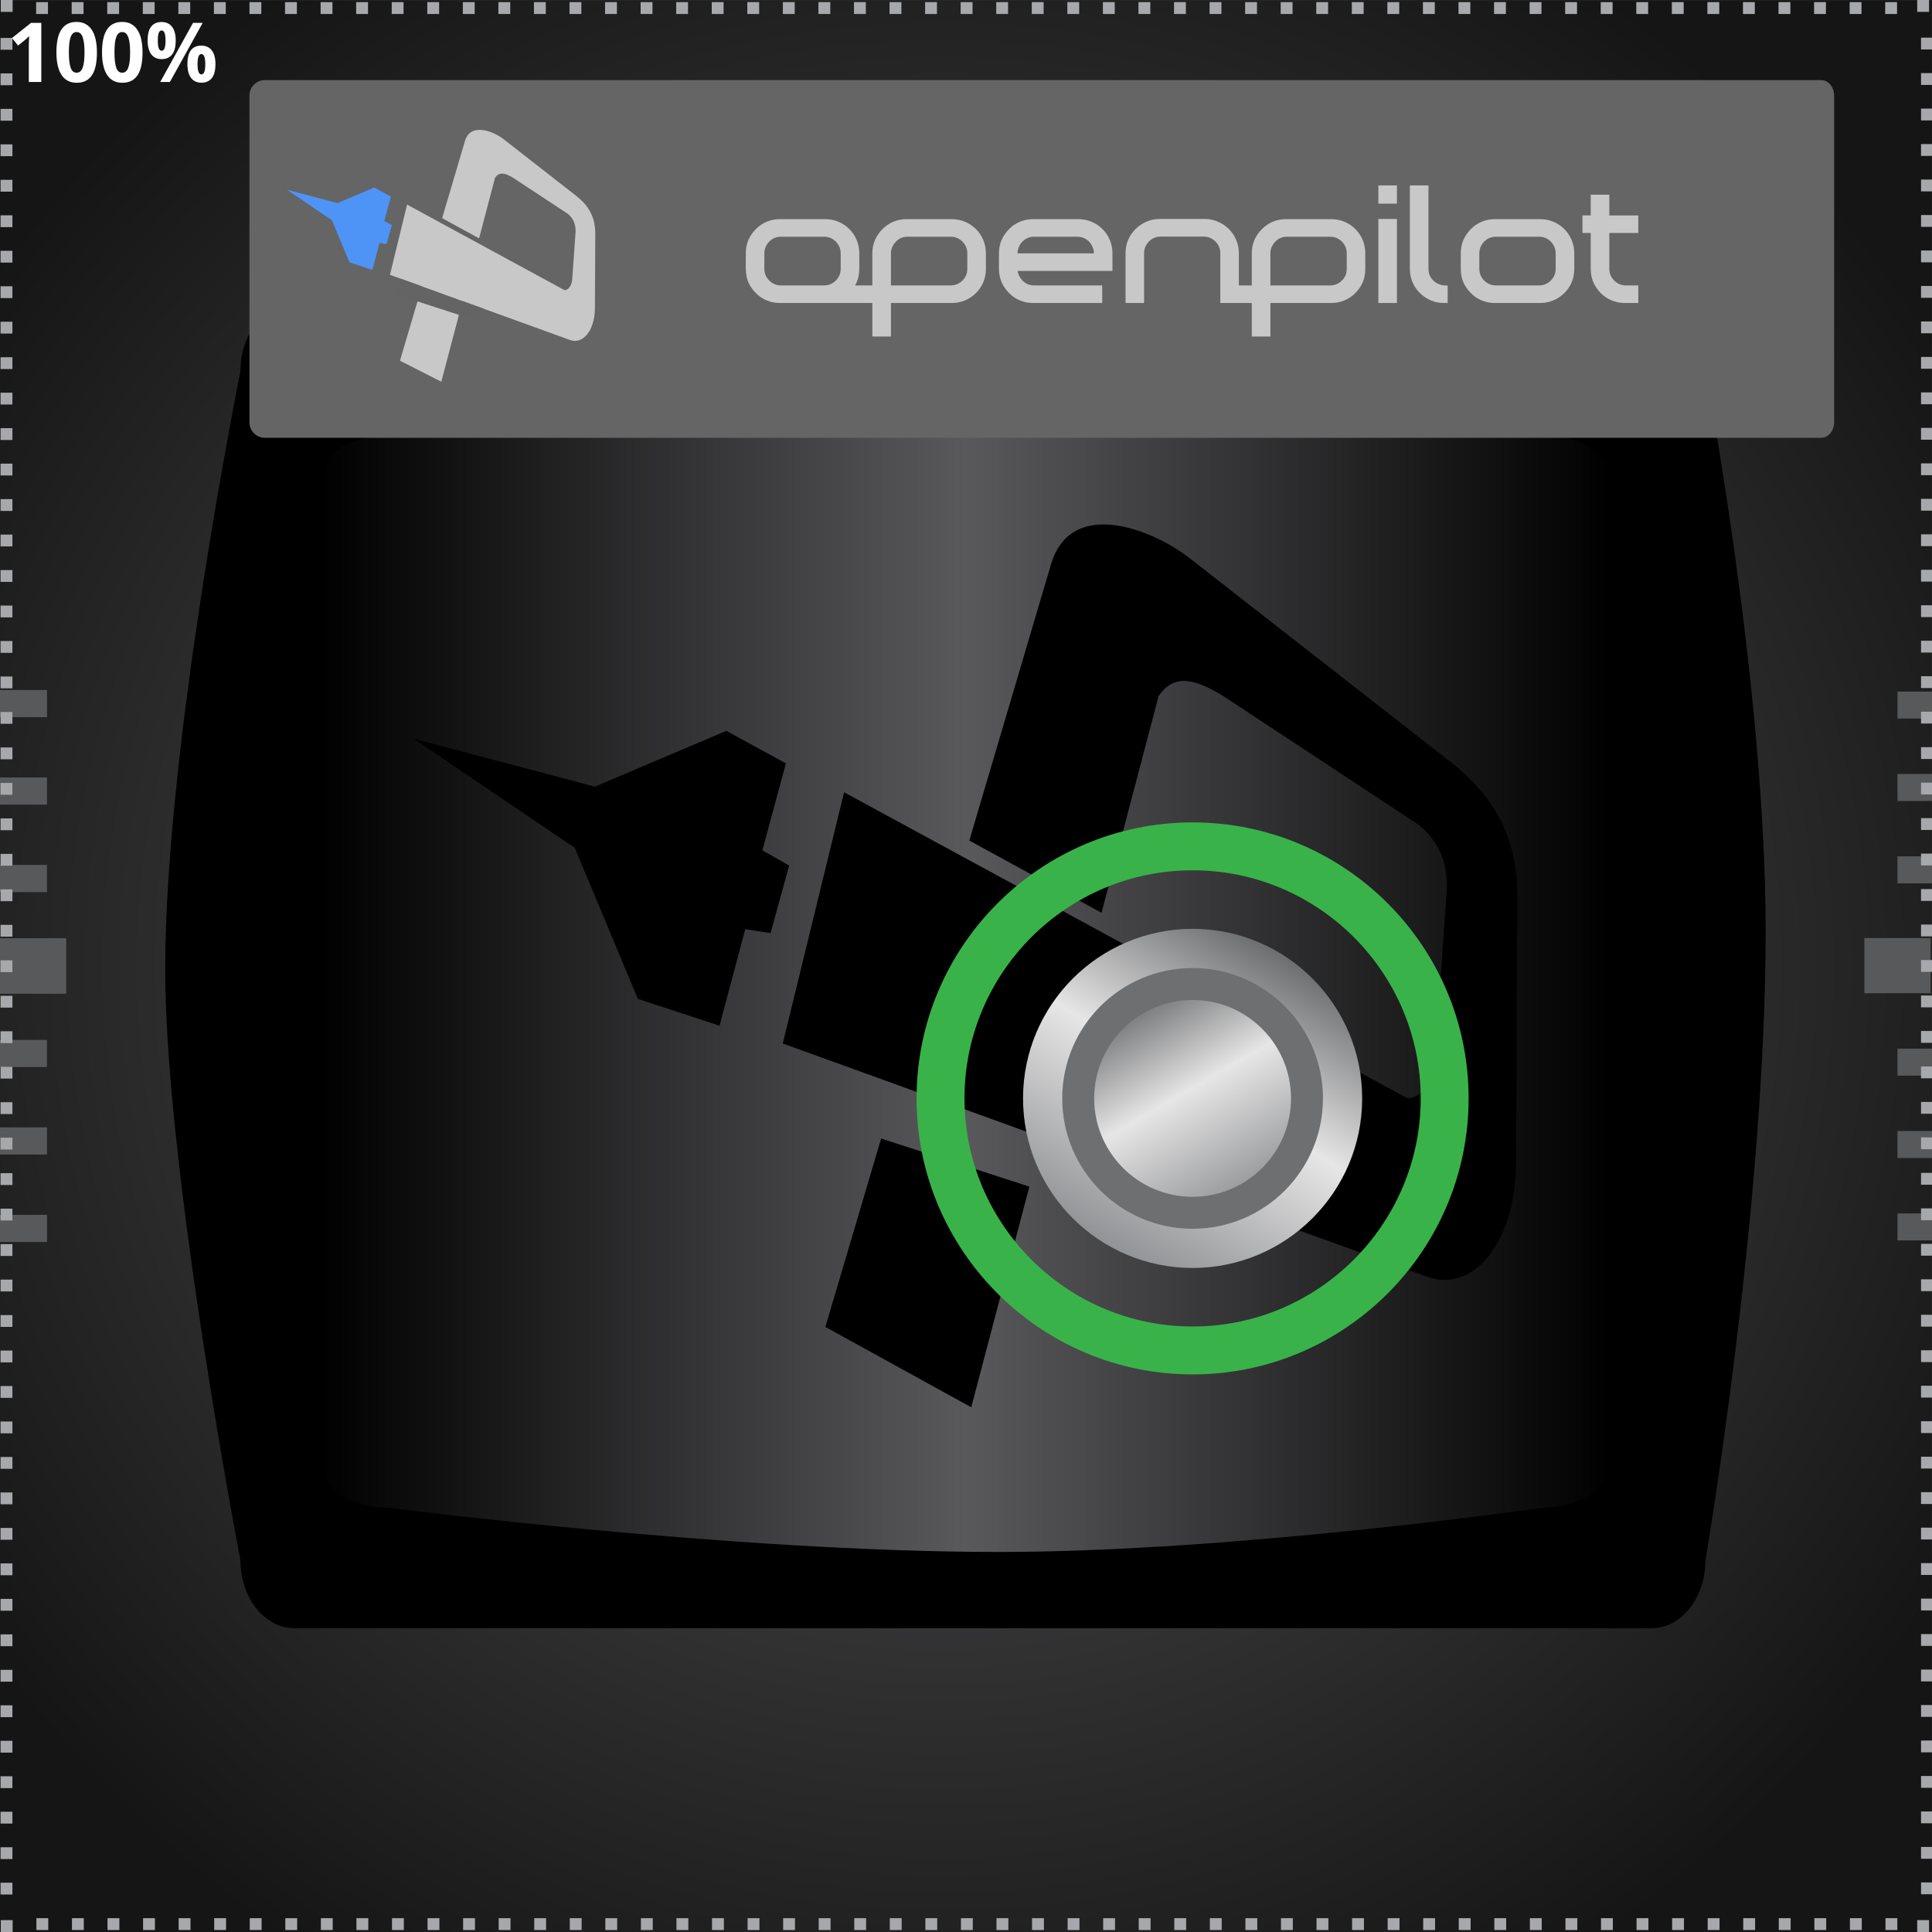 <?xml version="1.0" encoding="UTF-8" standalone="no"?>
<!-- Created with Inkscape (http://www.inkscape.org/) -->

<svg
   xmlns:dc="http://purl.org/dc/elements/1.1/"
   xmlns:cc="http://creativecommons.org/ns#"
   xmlns:rdf="http://www.w3.org/1999/02/22-rdf-syntax-ns#"
   xmlns:svg="http://www.w3.org/2000/svg"
   xmlns="http://www.w3.org/2000/svg"
   xmlns:xlink="http://www.w3.org/1999/xlink"
   xmlns:sodipodi="http://sodipodi.sourceforge.net/DTD/sodipodi-0.dtd"
   xmlns:inkscape="http://www.inkscape.org/namespaces/inkscape"
   width="350"
   height="350"
   id="svg3144"
   version="1.1"
   inkscape:version="0.48.2 r9819"
   sodipodi:docname="joystick.svg">
  <rect width="100%" height="100%" fill="#333333" stroke="none"/>
  <defs
     id="defs3146">
    <linearGradient
       x1="0"
       y1="0"
       x2="1"
       y2="0"
       gradientUnits="userSpaceOnUse"
       gradientTransform="matrix(200.724,-200.724,-200.724,-200.724,116.138,316.861)"
       spreadMethod="pad"
       id="linearGradient5178">
      <stop
         style="stop-opacity:1;stop-color:#f1f1f1"
         offset="0"
         id="stop5180" />
      <stop
         style="stop-opacity:1;stop-color:#919396"
         offset="0.988"
         id="stop5182" />
      <stop
         style="stop-opacity:1;stop-color:#919396"
         offset="1"
         id="stop5184" />
    </linearGradient>
    <clipPath
       clipPathUnits="userSpaceOnUse"
       id="clipPath5192">
      <path
         inkscape:connector-curvature="0"
         d="M 0,432 432,432 432,0 0,0 0,432 z"
         id="path5194" />
    </clipPath>
    <clipPath
       clipPathUnits="userSpaceOnUse"
       id="clipPath5204">
      <path
         inkscape:connector-curvature="0"
         d="m 71.617,360.383 285.36,0 0,-285.36 -285.36,0 0,285.36 z"
         id="path5206" />
    </clipPath>
    <mask
       maskUnits="userSpaceOnUse"
       x="0"
       y="0"
       width="1"
       height="1"
       id="mask5212">
      <g
         id="g5214">
        <g
           clip-path="url(#clipPath5208)"
           id="g5216">
          <g
             id="g5218">
            <g
               transform="matrix(285.36,0,0,285.36,71.617,75.023)"
               id="g5220" />
          </g>
        </g>
      </g>
    </mask>
    <clipPath
       clipPathUnits="userSpaceOnUse"
       id="clipPath5208">
      <path
         inkscape:connector-curvature="0"
         d="m 71.617,360.383 285.36,0 0,-285.36 -285.36,0 0,285.36 z"
         id="path5210" />
    </clipPath>
    <mask
       maskUnits="userSpaceOnUse"
       x="0"
       y="0"
       width="1"
       height="1"
       id="mask5224" />
    <clipPath
       clipPathUnits="userSpaceOnUse"
       id="clipPath5274">
      <path
         inkscape:connector-curvature="0"
         d="M 0,432 432,432 432,0 0,0 0,432 z"
         id="path5276" />
    </clipPath>
    <radialGradient
       fx="0"
       fy="0"
       cx="0"
       cy="0"
       r="1"
       gradientUnits="userSpaceOnUse"
       gradientTransform="matrix(98.492,0,0,-98.492,215.525,216.031)"
       spreadMethod="pad"
       id="radialGradient5262">
      <stop
         style="stop-opacity:1;stop-color:#59595c"
         offset="0"
         id="stop5264" />
      <stop
         style="stop-opacity:1;stop-color:#151515"
         offset="1"
         id="stop5266" />
    </radialGradient>
    <clipPath
       clipPathUnits="userSpaceOnUse"
       id="clipPath5274-1">
      <path
         inkscape:connector-curvature="0"
         d="M 0,432 432,432 432,0 0,0 0,432 z"
         id="path5276-7" />
    </clipPath>
    <linearGradient
       x1="0"
       y1="0"
       x2="1"
       y2="0"
       gradientUnits="userSpaceOnUse"
       gradientTransform="matrix(117.417,0,0,-117.417,158.908,216.566)"
       spreadMethod="pad"
       id="linearGradient5298">
      <stop
         style="stop-opacity:1;stop-color:#000000"
         offset="0"
         id="stop5300" />
      <stop
         style="stop-opacity:1;stop-color:#59595c"
         offset="0.5"
         id="stop5302" />
      <stop
         style="stop-opacity:1;stop-color:#000000"
         offset="1"
         id="stop5304" />
    </linearGradient>
    <clipPath
       clipPathUnits="userSpaceOnUse"
       id="clipPath5312">
      <path
         inkscape:connector-curvature="0"
         d="M 0,432 432,432 432,0 0,0 0,432 z"
         id="path5314" />
    </clipPath>
    <clipPath
       clipPathUnits="userSpaceOnUse"
       id="clipPath5440">
      <path
         inkscape:connector-curvature="0"
         d="M 0,432 432,432 432,0 0,0 0,432 z"
         id="path5442" />
    </clipPath>
    <linearGradient
       x1="0"
       y1="0"
       x2="1"
       y2="0"
       gradientUnits="userSpaceOnUse"
       gradientTransform="matrix(10.616,18.388,18.388,-10.616,211.691,207.474)"
       spreadMethod="pad"
       id="linearGradient5460">
      <stop
         style="stop-opacity:1;stop-color:#919396"
         offset="0"
         id="stop5462" />
      <stop
         style="stop-opacity:1;stop-color:#e7e6e6"
         offset="0.54"
         id="stop5464" />
      <stop
         style="stop-opacity:1;stop-color:#6d6f71"
         offset="0.994"
         id="stop5466" />
      <stop
         style="stop-opacity:1;stop-color:#6d6f71"
         offset="1"
         id="stop5468" />
    </linearGradient>
    <linearGradient
       x1="0"
       y1="0"
       x2="1"
       y2="0"
       gradientUnits="userSpaceOnUse"
       gradientTransform="matrix(-7.162,12.405,12.405,7.162,220.582,210.463)"
       spreadMethod="pad"
       id="linearGradient5484">
      <stop
         style="stop-opacity:1;stop-color:#919396"
         offset="0"
         id="stop5486" />
      <stop
         style="stop-opacity:1;stop-color:#e7e6e6"
         offset="0.54"
         id="stop5488" />
      <stop
         style="stop-opacity:1;stop-color:#6d6f71"
         offset="0.994"
         id="stop5490" />
      <stop
         style="stop-opacity:1;stop-color:#6d6f71"
         offset="1"
         id="stop5492" />
    </linearGradient>
    <clipPath
       clipPathUnits="userSpaceOnUse"
       id="clipPath5500">
      <path
         inkscape:connector-curvature="0"
         d="M 0,432 432,432 432,0 0,0 0,432 z"
         id="path5502" />
    </clipPath>
    <linearGradient
       inkscape:collect="always"
       xlink:href="#linearGradient5178"
       id="linearGradient4610"
       gradientUnits="userSpaceOnUse"
       gradientTransform="matrix(200.724,-200.724,-200.724,-200.724,116.138,316.861)"
       spreadMethod="pad"
       x1="0"
       y1="0"
       x2="1"
       y2="0" />
    <radialGradient
       inkscape:collect="always"
       xlink:href="#radialGradient5262"
       id="radialGradient4612"
       gradientUnits="userSpaceOnUse"
       gradientTransform="matrix(98.492,0,0,-98.492,215.525,216.031)"
       spreadMethod="pad"
       cx="0"
       cy="0"
       fx="0"
       fy="0"
       r="1" />
    <linearGradient
       inkscape:collect="always"
       xlink:href="#linearGradient5298"
       id="linearGradient4614"
       gradientUnits="userSpaceOnUse"
       gradientTransform="matrix(117.417,0,0,-117.417,158.908,216.566)"
       spreadMethod="pad"
       x1="0"
       y1="0"
       x2="1"
       y2="0" />
    <clipPath
       clipPathUnits="userSpaceOnUse"
       id="clipPath5440-2">
      <path
         inkscape:connector-curvature="0"
         d="M 0,432 432,432 432,0 0,0 0,432 z"
         id="path5442-4" />
    </clipPath>
    <linearGradient
       x1="0"
       y1="0"
       x2="1"
       y2="0"
       gradientUnits="userSpaceOnUse"
       gradientTransform="matrix(10.616,18.388,18.388,-10.616,211.691,207.474)"
       spreadMethod="pad"
       id="linearGradient5460-5">
      <stop
         style="stop-opacity:1;stop-color:#919396"
         offset="0"
         id="stop5462-5" />
      <stop
         style="stop-opacity:1;stop-color:#e7e6e6"
         offset="0.54"
         id="stop5464-1" />
      <stop
         style="stop-opacity:1;stop-color:#6d6f71"
         offset="0.994"
         id="stop5466-7" />
      <stop
         style="stop-opacity:1;stop-color:#6d6f71"
         offset="1"
         id="stop5468-1" />
    </linearGradient>
    <linearGradient
       x1="0"
       y1="0"
       x2="1"
       y2="0"
       gradientUnits="userSpaceOnUse"
       gradientTransform="matrix(-7.162,12.405,12.405,7.162,220.582,210.463)"
       spreadMethod="pad"
       id="linearGradient5484-1">
      <stop
         style="stop-opacity:1;stop-color:#919396"
         offset="0"
         id="stop5486-5" />
      <stop
         style="stop-opacity:1;stop-color:#e7e6e6"
         offset="0.54"
         id="stop5488-2" />
      <stop
         style="stop-opacity:1;stop-color:#6d6f71"
         offset="0.994"
         id="stop5490-7" />
      <stop
         style="stop-opacity:1;stop-color:#6d6f71"
         offset="1"
         id="stop5492-6" />
    </linearGradient>
    <clipPath
       clipPathUnits="userSpaceOnUse"
       id="clipPath5500-1">
      <path
         inkscape:connector-curvature="0"
         d="M 0,432 432,432 432,0 0,0 0,432 z"
         id="path5502-4" />
    </clipPath>
  </defs>
  <sodipodi:namedview
     id="base"
     pagecolor="#ffffff"
     bordercolor="#666666"
     borderopacity="1.0"
     inkscape:pageopacity="0.0"
     inkscape:pageshadow="2"
     inkscape:zoom="1"
     inkscape:cx="206.66971"
     inkscape:cy="187.02942"
     inkscape:document-units="px"
     inkscape:current-layer="layer1"
     showgrid="false"
     inkscape:window-width="1280"
     inkscape:window-height="776"
     inkscape:window-x="0"
     inkscape:window-y="24"
     inkscape:window-maximized="1"
     fit-margin-top="0"
     fit-margin-left="0"
     fit-margin-right="0"
     fit-margin-bottom="0" />
  <g
     inkscape:label="Layer 1"
     inkscape:groupmode="layer"
     id="layer1"
     transform="translate(-192.433,-355.172)">
    <g
       id="background">
      <g
         id="g5250"
         transform="matrix(2.18,0,0,-2.165,-106.777,997.922)">
        <g
           id="g5252">
          <g
             id="g5258">
            <g
               id="g5260">
              <path
                 id="path5268"
                 style="fill:url(#radialGradient4612);stroke:none"
                 d="m 137.244,296.855 0,-161.648 160.541,0 0,161.648 z"
                 inkscape:connector-curvature="0"
                 sodipodi:nodetypes="ccccc" />
            </g>
          </g>
        </g>
      </g>
      <g
         id="g5270"
         transform="matrix(2.055,0,0,-2.572,-78.068,1087.149)">
        <g
           clip-path="url(#clipPath5274)"
           id="g5272">
          <g
             transform="translate(137.244,296.855)"
             id="g5278" />
          <g
             transform="translate(281.974,174.682)"
             id="g5282">
            <path
               id="path5284"
               style="fill:#000000;fill-opacity:1;fill-rule:nonzero;stroke:none"
               d="m 0,0 c 0,-2.637 -2.141,-4.774 -4.776,-4.774 l -119.594,0 c -2.636,0 -4.775,2.137 -4.775,4.774 0,0 -6.634,27.515 -6.634,41.663 0,15.922 6.634,42.105 6.634,42.105 0,2.638 2.139,4.776 4.775,4.776 l 119.594,0 C -2.141,88.544 0,86.406 0,83.768 0,83.768 5.307,61.565 5.307,44.316 5.307,24.854 0,0 0,0"
               inkscape:connector-curvature="0" />
          </g>
        </g>
      </g>
      <g
         id="g5286"
         transform="matrix(1.982,0,0,-2.342,-63.977,1037.347)">
        <g
           id="g5288">
          <g
             id="g5294">
            <g
               id="g5296">
              <path
                 id="path5306"
                 style="fill:url(#linearGradient4614);stroke:none"
                 d="m 164.918,257.638 c -3.32,0 -6.01,-1.376 -6.01,-3.071 l 0,0 0,-76.852 c 0,-1.697 2.69,-3.068 6.01,-3.068 l 0,0 c 0,0 31.274,-3.415 55.758,-3.415 l 0,0 c 21.704,0 49.639,3.415 49.639,3.415 l 0,0 c 3.319,0 6.01,1.371 6.01,3.068 l 0,0 0,76.852 c 0,1.695 -2.691,3.071 -6.01,3.071 l 0,0 c 0,0 -32.943,4.262 -52.976,4.262 l 0,0 c -17.803,0 -52.421,-4.262 -52.421,-4.262"
                 inkscape:connector-curvature="0" />
              <path
                 inkscape:connector-curvature="0"
                 d="m 230.376,250.71 c -2.173,0.033 -4.078,-0.744 -4.9,-2.963 l -7.508,-21.487 12.084,-5.589 5.211,16.745 c 1.478,1.934 3.641,1.19 5.913,0.023 l 17.916,-9.989 c 1.555,-1.115 2.62,-2.612 2.521,-5.011 L 260.504,209.154 c -0.226,-1.822 -1.531,-2.958 -2.555,-2.803 l -28.303,13.015 -5.008,-16.064 6.886,-2.111 0,-0.006 28.283,-8.661 c 4.221,-1.308 7.994,2.647 8.13,8.535 l 0.122,21.161 c -0.082,5.196 -3.064,8.043 -6.042,10.08 l -23.64,15.623 c -1.968,1.361 -5.207,2.744 -8.002,2.786 z m -23.857,-20.716 -5.602,-19.434 3.595,-1.098 21.092,-6.459 4.961,15.941 -24.045,11.05 z m 3.387,-26.784 -5.096,-14.571 13.334,-6.218 5.312,17.071 -13.55,3.719 z m -8.404,21.119 -2.451,1.175 2.152,6.726 -5.446,2.518 -12.014,-4.317 -16.57,3.711 14.733,-8.45 5.763,-11.681 7.468,-2.072 2.347,7.469 2.315,-0.31 1.703,5.231 z"
                 style="fill:#000000;fill-opacity:1;stroke:none;display:inline"
                 id="path2587"
                 sodipodi:nodetypes="ccccccccccccccccccccccccccccccccccccccccccc" />
            </g>
          </g>
        </g>
      </g>
      <g
         id="g3187"
         transform="translate(68.07,3.777)">
        <path
           d="m 474.113,531.331 -12,0 0,-10 12,0 0,10 z"
           style="fill:#58595b;fill-opacity:1;fill-rule:nonzero;stroke:none"
           id="path5316"
           inkscape:connector-curvature="0" />
        <path
           sodipodi:nodetypes="ccccc"
           d="m 474.363,546.256 -6.25,0 0,-4.894 6.25,0 z"
           style="fill:#58595b;fill-opacity:1;fill-rule:nonzero;stroke:none"
           id="path5318"
           inkscape:connector-curvature="0" />
        <path
           sodipodi:nodetypes="ccccc"
           d="m 474.363,561.182 -6.25,0 0,-4.895 6.25,0 z"
           style="fill:#58595b;fill-opacity:1;fill-rule:nonzero;stroke:none"
           id="path5320"
           inkscape:connector-curvature="0" />
        <path
           sodipodi:nodetypes="ccccc"
           d="m 474.363,576.11 -6.25,0 0,-4.894 6.25,0 z"
           style="fill:#58595b;fill-opacity:1;fill-rule:nonzero;stroke:none"
           id="path5322"
           inkscape:connector-curvature="0" />
        <path
           sodipodi:nodetypes="ccccc"
           d="m 474.363,481.573 -6.25,0 0,-4.894 6.25,0 z"
           style="fill:#58595b;fill-opacity:1;fill-rule:nonzero;stroke:none"
           id="path5324"
           inkscape:connector-curvature="0" />
        <path
           sodipodi:nodetypes="ccccc"
           d="m 474.363,496.502 -6.25,0 0,-4.895 6.25,0 z"
           style="fill:#58595b;fill-opacity:1;fill-rule:nonzero;stroke:none"
           id="path5326"
           inkscape:connector-curvature="0" />
        <path
           sodipodi:nodetypes="ccccc"
           d="m 474.363,511.427 -6.25,0 0,-4.895 6.25,0 z"
           style="fill:#58595b;fill-opacity:1;fill-rule:nonzero;stroke:none"
           id="path5328"
           inkscape:connector-curvature="0" />
      </g>
      <g
         id="g3178"
         transform="translate(-79.04,4.062)">
        <path
           sodipodi:nodetypes="ccccc"
           d="m 271.473,531.138 12,0 0,-10.057 -12,0 z"
           style="fill:#58595b;fill-opacity:1;fill-rule:nonzero;stroke:none"
           id="path5330"
           inkscape:connector-curvature="0" />
        <path
           sodipodi:nodetypes="ccccc"
           d="m 271.473,544.417 8.515,0 0,-4.922 -8.515,0 z"
           style="fill:#58595b;fill-opacity:1;fill-rule:nonzero;stroke:none"
           id="path5332"
           inkscape:connector-curvature="0" />
        <path
           sodipodi:nodetypes="ccccc"
           d="m 271.473,560.264 8.515,0 0,-4.923 -8.515,0 z"
           style="fill:#58595b;fill-opacity:1;fill-rule:nonzero;stroke:none"
           id="path5334"
           inkscape:connector-curvature="0" />
        <path
           sodipodi:nodetypes="ccccc"
           d="m 271.473,576.11 8.515,0 0,-4.922 -8.515,0 z"
           style="fill:#58595b;fill-opacity:1;fill-rule:nonzero;stroke:none"
           id="path5336"
           inkscape:connector-curvature="0" />
        <path
           sodipodi:nodetypes="ccccc"
           d="m 271.473,481.031 8.515,0 0,-4.922 -8.515,0 z"
           style="fill:#58595b;fill-opacity:1;fill-rule:nonzero;stroke:none"
           id="path5338"
           inkscape:connector-curvature="0" />
        <path
           sodipodi:nodetypes="ccccc"
           d="m 271.473,496.878 8.515,0 0,-4.923 -8.515,0 z"
           style="fill:#58595b;fill-opacity:1;fill-rule:nonzero;stroke:none"
           id="path5340"
           inkscape:connector-curvature="0" />
        <path
           sodipodi:nodetypes="ccccc"
           d="m 271.473,512.725 8.515,0 0,-4.923 -8.515,0 z"
           style="fill:#58595b;fill-opacity:1;fill-rule:nonzero;stroke:none"
           id="path5342"
           inkscape:connector-curvature="0" />
      </g>
      <g
         transform="matrix(2.149,0,0,-2.153,540.827,703.018)"
         id="g5344">
        <path
           inkscape:connector-curvature="0"
           id="path5346"
           style="fill:none;stroke:#a6a8ab;stroke-width:1;stroke-linecap:butt;stroke-linejoin:miter;stroke-miterlimit:10;stroke-opacity:1;stroke-dasharray:none"
           d="m 0,0 0,-0.5 -0.5,0" />
      </g>
      <g
         transform="matrix(2.149,0,0,-2.153,194.722,704.095)"
         id="g5352">
        <path
           inkscape:connector-curvature="0"
           id="path5354"
           style="fill:none;stroke:#a6a8ab;stroke-width:1;stroke-linecap:butt;stroke-linejoin:miter;stroke-miterlimit:10;stroke-opacity:1;stroke-dasharray:none"
           d="m 0,0 -0.5,0 0,0.5" />
      </g>
      <g
         transform="matrix(2.149,0,0,-2.153,193.648,357.325)"
         id="g5360">
        <path
           inkscape:connector-curvature="0"
           id="path5362"
           style="fill:none;stroke:#a6a8ab;stroke-width:1;stroke-linecap:butt;stroke-linejoin:miter;stroke-miterlimit:10;stroke-opacity:1;stroke-dasharray:none"
           d="m 0,0 0,0.5 0.5,0" />
      </g>
      <g
         transform="matrix(2.149,0,0,-2.153,539.752,356.248)"
         id="g5368">
        <path
           inkscape:connector-curvature="0"
           id="path5370"
           style="fill:none;stroke:#a6a8ab;stroke-width:1;stroke-linecap:butt;stroke-linejoin:miter;stroke-miterlimit:10;stroke-opacity:1;stroke-dasharray:none"
           d="m 0,0 0.5,0 0,-0.5" />
      </g>
      <g
         id="joystickArea"
         transform="matrix(1.723,0,0,1.719,-275.217,-375.287)">
        <g
           id="g5348"
           transform="matrix(1.25,0,0,-1.25,470.905,627.707)">
          <path
             d="M 0,0 -157.549,0"
             style="fill:none;stroke:#a6a8ab;stroke-width:1;stroke-linecap:butt;stroke-linejoin:miter;stroke-miterlimit:10;stroke-opacity:1;stroke-dasharray:0.997, 1.994;stroke-dashoffset:0"
             id="path5350"
             inkscape:connector-curvature="0" />
        </g>
        <g
           id="g5356"
           transform="matrix(1.25,0,0,-1.25,272.097,624.59)">
          <path
             d="M 0,0 0,157.549"
             style="fill:none;stroke:#a6a8ab;stroke-width:1;stroke-linecap:butt;stroke-linejoin:miter;stroke-miterlimit:10;stroke-opacity:1;stroke-dasharray:0.997, 1.994;stroke-dashoffset:0"
             id="path5358"
             inkscape:connector-curvature="0" />
        </g>
        <g
           id="g5364"
           transform="matrix(1.25,0,0,-1.25,275.214,425.782)">
          <path
             d="M 0,0 157.549,0"
             style="fill:none;stroke:#a6a8ab;stroke-width:1;stroke-linecap:butt;stroke-linejoin:miter;stroke-miterlimit:10;stroke-opacity:1;stroke-dasharray:0.997, 1.994;stroke-dashoffset:0"
             id="path5366"
             inkscape:connector-curvature="0" />
        </g>
        <g
           id="g5372"
           transform="matrix(1.25,0,0,-1.25,474.022,428.899)">
          <path
             d="M 0,0 0,-157.549"
             style="fill:none;stroke:#a6a8ab;stroke-width:1;stroke-linecap:butt;stroke-linejoin:miter;stroke-miterlimit:10;stroke-opacity:1;stroke-dasharray:0.997, 1.994;stroke-dashoffset:0"
             id="path5374"
             inkscape:connector-curvature="0" />
        </g>
      </g>
      <g
         transform="matrix(1.25,0,0,-1.25,199.914,370.021)"
         id="g5408">
        <path
           inkscape:connector-curvature="0"
           id="path5410"
           style="fill:#ffffff;fill-opacity:1;fill-rule:nonzero;stroke:none"
           d="m 0,0 -1.811,0 0,4.957 c 0,0.102 10e-4,0.224 0.003,0.366 0.002,0.143 0.006,0.291 0.012,0.446 0.006,0.154 0.012,0.309 0.018,0.465 0.006,0.157 0.01,0.299 0.014,0.428 C -1.783,6.639 -1.816,6.604 -1.863,6.557 -1.91,6.51 -1.963,6.458 -2.021,6.401 -2.08,6.345 -2.141,6.287 -2.203,6.229 -2.266,6.17 -2.326,6.117 -2.385,6.07 L -3.369,5.279 -4.248,6.369 -1.488,8.566 0,8.566 0,0 z" />
      </g>
      <g
         transform="matrix(1.25,0,0,-1.25,204.909,364.667)"
         id="g5412">
        <path
           inkscape:connector-curvature="0"
           id="path5414"
           style="fill:#ffffff;fill-opacity:1;fill-rule:nonzero;stroke:none"
           d="m 0,0 c 0,-0.977 0.084,-1.711 0.252,-2.203 0.168,-0.492 0.458,-0.738 0.873,-0.738 0.406,0 0.699,0.244 0.876,0.732 C 2.179,-1.721 2.267,-0.984 2.267,0 2.267,0.98 2.179,1.718 2.001,2.212 1.824,2.706 1.531,2.953 1.125,2.953 0.917,2.953 0.744,2.891 0.601,2.766 0.458,2.641 0.342,2.455 0.252,2.209 0.162,1.963 0.098,1.655 0.059,1.286 0.02,0.917 0,0.488 0,0 m 4.066,0 c 0,-0.691 -0.053,-1.309 -0.16,-1.852 C 3.798,-2.395 3.626,-2.855 3.39,-3.234 3.154,-3.613 2.849,-3.902 2.476,-4.102 2.103,-4.301 1.652,-4.4 1.125,-4.4 c -0.497,0 -0.928,0.099 -1.295,0.298 -0.367,0.2 -0.672,0.489 -0.914,0.868 -0.242,0.379 -0.423,0.839 -0.542,1.382 -0.119,0.543 -0.179,1.161 -0.179,1.852 0,0.691 0.054,1.311 0.161,1.857 0.108,0.547 0.279,1.01 0.513,1.389 0.235,0.379 0.537,0.669 0.908,0.87 0.371,0.201 0.82,0.302 1.348,0.302 0.492,0 0.921,-0.1 1.289,-0.299 C 2.781,3.92 3.087,3.631 3.333,3.252 3.58,2.873 3.763,2.41 3.884,1.863 4.005,1.316 4.066,0.695 4.066,0" />
      </g>
      <g
         transform="matrix(1.25,0,0,-1.25,213.17,364.667)"
         id="g5416">
        <path
           inkscape:connector-curvature="0"
           id="path5418"
           style="fill:#ffffff;fill-opacity:1;fill-rule:nonzero;stroke:none"
           d="m 0,0 c 0,-0.977 0.084,-1.711 0.252,-2.203 0.168,-0.492 0.459,-0.738 0.873,-0.738 0.406,0 0.698,0.244 0.876,0.732 C 2.179,-1.721 2.268,-0.984 2.268,0 2.268,0.98 2.179,1.718 2.001,2.212 1.823,2.706 1.531,2.953 1.125,2.953 0.918,2.953 0.743,2.891 0.601,2.766 0.458,2.641 0.342,2.455 0.252,2.209 0.162,1.963 0.098,1.655 0.059,1.286 0.02,0.917 0,0.488 0,0 M 4.066,0 C 4.066,-0.691 4.013,-1.309 3.905,-1.852 3.798,-2.395 3.626,-2.855 3.39,-3.234 3.153,-3.613 2.849,-3.902 2.476,-4.102 2.103,-4.301 1.652,-4.4 1.125,-4.4 c -0.496,0 -0.928,0.099 -1.295,0.298 -0.367,0.2 -0.672,0.489 -0.914,0.868 -0.242,0.379 -0.423,0.839 -0.542,1.382 -0.119,0.543 -0.179,1.161 -0.179,1.852 0,0.691 0.054,1.311 0.161,1.857 0.108,0.547 0.279,1.01 0.513,1.389 0.235,0.379 0.537,0.669 0.908,0.87 0.371,0.201 0.821,0.302 1.348,0.302 0.492,0 0.922,-0.1 1.289,-0.299 C 2.781,3.92 3.088,3.631 3.334,3.252 3.58,2.873 3.764,2.41 3.885,1.863 4.006,1.316 4.066,0.695 4.066,0" />
      </g>
      <g
         transform="matrix(1.25,0,0,-1.25,228.222,366.798)"
         id="g5420">
        <path
           inkscape:connector-curvature="0"
           id="path5422"
           style="fill:#ffffff;fill-opacity:1;fill-rule:nonzero;stroke:none"
           d="m 0,0 c 0,-0.496 0.044,-0.866 0.132,-1.11 0.088,-0.244 0.229,-0.367 0.425,-0.367 0.191,0 0.333,0.122 0.424,0.364 C 1.073,-0.871 1.119,-0.5 1.119,0 1.119,0.977 0.932,1.465 0.557,1.465 0.361,1.465 0.22,1.345 0.132,1.104 0.044,0.864 0,0.496 0,0 m 2.596,0.012 c 0,-0.422 -0.04,-0.8 -0.12,-1.134 C 2.396,-1.456 2.271,-1.738 2.104,-1.969 1.936,-2.199 1.723,-2.376 1.465,-2.499 1.207,-2.622 0.9,-2.684 0.545,-2.684 c -0.332,0 -0.623,0.062 -0.873,0.185 -0.25,0.123 -0.46,0.3 -0.63,0.53 -0.17,0.231 -0.298,0.513 -0.384,0.847 -0.086,0.334 -0.129,0.712 -0.129,1.134 0,0.422 0.039,0.799 0.117,1.131 0.079,0.332 0.2,0.612 0.364,0.84 0.164,0.229 0.373,0.404 0.627,0.525 0.254,0.121 0.556,0.181 0.908,0.181 0.336,0 0.632,-0.06 0.888,-0.181 C 1.688,2.387 1.902,2.212 2.074,1.983 2.246,1.755 2.376,1.475 2.464,1.143 2.552,0.811 2.596,0.434 2.596,0.012 m -1.852,5.976 -4.752,-8.566 -1.4,0 4.752,8.566 1.4,0 z M -5.76,3.422 c 0,-0.496 0.044,-0.866 0.132,-1.11 0.088,-0.245 0.23,-0.367 0.425,-0.367 0.191,0 0.333,0.121 0.425,0.364 0.091,0.242 0.137,0.613 0.137,1.113 0,0.976 -0.187,1.465 -0.562,1.465 -0.195,0 -0.337,-0.12 -0.425,-0.361 C -5.716,4.286 -5.76,3.918 -5.76,3.422 m 2.596,0.012 c 0,-0.422 -0.04,-0.801 -0.12,-1.137 C -3.364,1.961 -3.488,1.678 -3.656,1.447 -3.824,1.217 -4.037,1.04 -4.295,0.917 -4.553,0.794 -4.859,0.732 -5.215,0.732 c -0.332,0 -0.624,0.062 -0.876,0.185 -0.252,0.123 -0.463,0.3 -0.633,0.53 -0.17,0.231 -0.297,0.514 -0.383,0.85 -0.086,0.336 -0.129,0.715 -0.129,1.137 0,0.421 0.039,0.798 0.117,1.13 0.078,0.332 0.2,0.613 0.366,0.841 0.166,0.229 0.376,0.404 0.63,0.525 0.254,0.121 0.557,0.181 0.908,0.181 0.336,0 0.632,-0.06 0.888,-0.181 0.256,-0.121 0.47,-0.296 0.641,-0.525 0.172,-0.228 0.302,-0.509 0.39,-0.841 0.088,-0.332 0.132,-0.709 0.132,-1.13" />
      </g>
    </g>
    <g
       transform="matrix(2.893,0,0,-2.893,-219.299,1180.974)"
       id="joystickEnd"
       inkscape:label="#STICK">
      <g
         id="g5436">
        <g
           clip-path="url(#clipPath5440-2)"
           id="g5438">
          <g
             transform="translate(217.001,233.95)"
             id="g5444">
            <path
               inkscape:connector-curvature="0"
               id="path5446"
               style="fill:#39b24a;fill-opacity:1;fill-rule:nonzero;stroke:none"
               d="m 0,0 c -9.531,0 -17.285,-7.753 -17.285,-17.283 0,-9.53 7.754,-17.284 17.285,-17.284 9.53,0 17.284,7.754 17.284,17.284 C 17.284,-7.753 9.53,0 0,0 m 0,-3 c 7.876,0 14.284,-6.408 14.284,-14.283 0,-7.876 -6.408,-14.284 -14.284,-14.284 -7.876,0 -14.285,6.408 -14.285,14.284 C -14.285,-9.408 -7.876,-3 0,-3" />
          </g>
        </g>
      </g>
      <g
         id="g5448">
        <g
           id="g5450">
          <g
             id="g5456">
            <g
               id="g5458">
              <path
                 inkscape:connector-curvature="0"
                 id="path5470"
                 style="fill:url(#linearGradient5460-5);stroke:none"
                 d="m 206.383,216.668 c 0,-5.857 4.763,-10.62 10.618,-10.62 l 0,0 c 5.855,0 10.618,4.763 10.618,10.62 l 0,0 c 0,5.853 -4.763,10.617 -10.618,10.617 l 0,0 c -5.855,0 -10.618,-4.764 -10.618,-10.617" />
            </g>
          </g>
        </g>
      </g>
      <g
         id="g5472">
        <g
           id="g5474">
          <g
             id="g5480">
            <g
               id="g5482">
              <path
                 inkscape:connector-curvature="0"
                 id="path5494"
                 style="fill:url(#linearGradient5484-1);stroke:none"
                 d="m 209.838,216.667 c 0,-3.95 3.213,-7.164 7.163,-7.164 l 0,0 c 3.95,0 7.163,3.214 7.163,7.164 l 0,0 c 0,3.949 -3.213,7.163 -7.163,7.163 l 0,0 c -3.95,0 -7.163,-3.214 -7.163,-7.163" />
            </g>
          </g>
        </g>
      </g>
      <g
         id="g5496">
        <g
           clip-path="url(#clipPath5500-1)"
           id="g5498">
          <g
             transform="translate(217.001,224.83)"
             id="g5504">
            <path
               inkscape:connector-curvature="0"
               id="path5506"
               style="fill:#6d6f71;fill-opacity:1;fill-rule:nonzero;stroke:none"
               d="m 0,0 c -4.509,0 -8.164,-3.654 -8.164,-8.163 0,-4.508 3.655,-8.164 8.164,-8.164 4.508,0 8.163,3.656 8.163,8.164 C 8.163,-3.654 4.508,0 0,0 m 0,-2 c 3.398,0 6.163,-2.765 6.163,-6.163 0,-3.399 -2.765,-6.164 -6.163,-6.164 -3.398,0 -6.164,2.765 -6.164,6.164 C -6.164,-4.765 -3.398,-2 0,-2" />
          </g>
        </g>
      </g>
    </g>
    <g
       style="display:inline"
       id="opheader"
       transform="matrix(0.108,0,0,0.108,942.149,49.882)"
       inkscape:label="#opheader">
      <path
         inkscape:export-ydpi="67.720001"
         inkscape:export-xdpi="67.720001"
         inkscape:export-filename="C:\Documents and Settings\t12\My Documents\My Dropbox\graphicswork\openpilot.org\openpilot_logo_horizontal_2000x451.png"
         id="rect6980"
         d="m 174.594,1466.25 c -14.417,0 -26,11.614 -26,26.031 l 0,547.938 c 0,14.417 11.583,26.031 26,26.031 l 544.812,0 3.156,0 2062.781,0 c 11.872,0 21.438,-11.827 21.437,-26.531 l 0,-546.938 c 1e-4,-14.704 -9.566,-26.531 -21.437,-26.531 l -2062.781,0 -3.156,0 -544.812,0 z"
         style="fill:#656565;fill-opacity:1;fill-rule:nonzero;stroke:none;stroke-width:2.4;marker:none;visibility:visible;display:inline;overflow:visible;enable-background:accumulate"
         transform="translate(-6671.997,1494.883)"
         inkscape:connector-curvature="0" />
      <g
         transform="matrix(1.109,0,0,1.109,189.973,-2983.366)"
         id="g6986"
         style="display:inline">
        <g
           id="g6988"
           transform="translate(0,680)">
          <path
             inkscape:export-ydpi="122.68"
             inkscape:export-xdpi="122.68"
             inkscape:export-filename="C:\Documents and Settings\t12\My Documents\My Dropbox\graphicswork\openpilot.org\textplay.png"
             style="fill:#c8c8c8;fill-opacity:1;stroke:none"
             d="m -5825.888,5104.626 98.544,-332.951 c 8.682,-27.706 43.478,-14.2 59.658,-0.979 l 109.299,85.347 c 13.769,11.126 27.559,26.681 27.938,55.066 l -0.56,115.589 c -0.627,32.166 -18.079,53.771 -37.596,46.626 l -272.403,-98.591 25.914,-106.167 237.907,129.237 c 4.731,0.846 10.746,-5.378 11.792,-15.332 l 5.131,-72.536 c 0.459,-13.109 -4.445,-21.296 -11.636,-27.384 l -82.852,-54.569 c -10.506,-6.375 -20.51,-10.438 -27.343,0.127 l -81.24,308.33 -62.552,-31.813 0,0 z"
             id="path6990"
             sodipodi:nodetypes="cccccccccccccccccc"
             inkscape:connector-curvature="0" />
          <path
             inkscape:export-ydpi="122.68"
             inkscape:export-xdpi="122.68"
             inkscape:export-filename="C:\Documents and Settings\t12\My Documents\My Dropbox\graphicswork\openpilot.org\textplay.png"
             inkscape:transform-center-y="82.140396"
             inkscape:transform-center-x="-8.1593243"
             style="fill:#4e94f6;fill-opacity:1;stroke:none"
             d="m -5838.212,4899.592 -11.332,-6.417 9.952,-36.741 -25.18,-13.754 -55.553,23.582 -76.623,-20.273 68.127,46.157 26.65,63.807 34.53,11.318 10.852,-40.8 10.703,1.695 7.874,-28.573 z"
             id="path6992"
             sodipodi:nodetypes="cccccccccccc"
             inkscape:connector-curvature="0" />
          <path
             inkscape:export-ydpi="122.68"
             inkscape:export-xdpi="122.68"
             inkscape:export-filename="C:\Documents and Settings\t12\My Documents\My Dropbox\graphicswork\openpilot.org\textplay.png"
             inkscape:transform-center-y="8.5556329"
             inkscape:transform-center-x="-10.346278"
             style="fill:#646464;fill-opacity:1;fill-rule:evenodd;stroke:none"
             d="m -5824.369,4980.75 125,45.252 -5.313,19.648 -126.552,-40.994 6.866,-23.906 z"
             id="path6994"
             sodipodi:nodetypes="ccccc"
             inkscape:connector-curvature="0" />
          <path
             inkscape:export-ydpi="122.68"
             inkscape:export-xdpi="122.68"
             inkscape:export-filename="C:\Documents and Settings\t12\My Documents\My Dropbox\graphicswork\openpilot.org\textplay.png"
             sodipodi:nodetypes="ccccc"
             id="path6996"
             d="m -5763.529,4888.239 59.361,32.477 -3.886,5.996 -56.752,-30.829 1.277,-7.644 z"
             style="fill:#646464;fill-opacity:1;fill-rule:evenodd;stroke:none"
             inkscape:transform-center-x="-10.346278"
             inkscape:transform-center-y="8.5556329"
             inkscape:connector-curvature="0" />
        </g>
      </g>
      <path
         inkscape:export-ydpi="122.68"
         inkscape:export-xdpi="122.68"
         inkscape:export-filename="C:\Documents and Settings\t12\My Documents\My Dropbox\graphicswork\openpilot.org\textplay.png"
         sodipodi:nodetypes="ccccccccscccccccccccccccccccsccccscccccccccccscccccsccccscccccccccccsscccssscccscccccccscccccccccsccccccsccccccccccsscccssscccscccccccssscccsccccccscccccsccccsscccsccccccsccsscccsssccccsccccscccsccccscccsccccccccccccccsccccscccscccccccccccccsccccsccsccccsc"
         id="path6998"
         d="m -4629.699,3137.793 0,30.586 31.097,0 0,-30.586 -31.097,0 z m 52.783,0 0,139.631 0,0.205 c 0,8.012 1.485,15.483 4.399,22.402 2.914,6.92 6.994,13.008 12.275,18.106 5.281,5.281 11.391,9.384 18.31,12.48 6.92,2.913 14.265,4.399 22.096,4.399 l 6.343,0 0,-29.256 -5.728,-0.204 c -7.284,-0.547 -13.644,-3.516 -18.924,-8.798 -2.367,-2.549 -4.272,-5.417 -5.729,-8.695 -1.275,-3.278 -1.842,-6.814 -1.841,-10.639 l 0,-139.631 -31.2,0 z m 303.403,15.549 0,34.78 -13.912,0 0,29.461 13.912,0 0,60.353 c 0,8.013 1.486,15.483 4.399,22.403 3.095,6.738 7.177,12.723 12.275,18.004 5.281,5.281 11.39,9.361 18.311,12.275 6.919,2.913 14.39,4.399 22.402,4.399 l 22.402,0 0,-29.461 -22.096,0 c -7.648,-0.547 -13.905,-3.516 -18.822,-8.798 -2.367,-2.549 -4.374,-5.417 -5.83,-8.695 -1.275,-3.278 -1.841,-6.792 -1.841,-10.434 l 0,-60.046 48.589,0 0,-6.24 0,-23.22 -48.589,0 0,-34.78 -31.2,0 z m -723.217,40.713 c -8.012,0 -15.483,1.61 -22.402,4.706 -6.738,2.913 -12.724,6.994 -18.004,12.275 -5.281,5.281 -9.464,11.391 -12.377,18.311 -2.914,6.738 -4.297,14.083 -4.297,22.095 l 0,83.574 31.097,0 0,-83.267 c 0,-7.83 2.721,-14.484 8.184,-19.947 2.55,-2.549 5.519,-4.579 8.797,-6.035 3.46,-1.457 7.019,-2.148 10.843,-2.148 l 72.117,0 c 3.824,0 7.462,0.691 10.741,2.148 3.46,1.457 6.452,3.486 9.002,6.035 5.462,5.463 8.183,12.117 8.184,19.947 l 0,83.267 8.899,0 22.198,0 21.686,0 0,56.237 31.199,0 0,-56.237 26.187,0 64.445,0 11.457,0 c 7.83,0 15.278,-1.486 22.198,-4.399 6.919,-2.913 12.927,-6.995 18.208,-12.275 5.281,-5.281 9.464,-11.266 12.378,-18.004 2.913,-6.92 4.296,-14.389 4.296,-22.403 l 0,-26.187 c -3e-4,-8.012 -1.383,-15.482 -4.296,-22.402 -2.914,-6.92 -7.097,-13.03 -12.378,-18.311 -5.281,-5.281 -11.289,-9.362 -18.208,-12.275 -6.92,-2.914 -14.368,-4.398 -22.198,-4.399 l -75.902,0 c -8.012,3e-4 -15.482,1.485 -22.403,4.399 -6.738,2.913 -12.723,6.994 -18.004,12.275 -5.281,5.281 -9.486,11.391 -12.582,18.311 -2.913,6.92 -4.398,14.39 -4.398,22.402 l 0,53.807 -21.686,0 0,-53.807 0,-0.307 c 0,-8.012 -1.486,-15.357 -4.399,-22.095 -2.914,-6.92 -6.994,-13.03 -12.275,-18.311 -5.281,-5.281 -11.391,-9.362 -18.311,-12.275 -6.737,-3.096 -14.082,-4.706 -22.095,-4.706 l -75.902,0 z m 367.03,0 0,140.961 31.097,0 0,-140.961 -31.097,0 z m -1003.809,0.307 c -8.012,3e-4 -15.482,1.485 -22.402,4.399 -6.92,2.913 -12.905,6.994 -18.004,12.275 -5.281,5.281 -9.486,11.391 -12.582,18.311 -2.913,6.92 -4.296,14.39 -4.296,22.402 l 0,26.187 c 0,8.013 1.383,15.483 4.296,22.403 3.096,6.738 7.302,12.723 12.582,18.004 5.099,5.281 11.084,9.361 18.004,12.275 6.92,2.913 14.389,4.399 22.402,4.399 l 56.876,0 18.822,0 79.277,0 0,56.237 31.2,0 0,-56.237 26.187,0 10.229,0 65.673,0 c 7.83,0 15.279,-1.486 22.198,-4.399 6.92,-2.913 13.03,-6.995 18.311,-12.275 5.28,-5.281 9.361,-11.266 12.275,-18.004 2.913,-6.92 4.398,-14.389 4.399,-22.403 l 0,-26.187 c -6e-4,-8.012 -1.486,-15.482 -4.399,-22.402 -2.914,-6.92 -6.994,-13.03 -12.275,-18.311 -5.281,-5.281 -11.39,-9.362 -18.311,-12.275 -6.92,-2.914 -14.367,-4.398 -22.198,-4.399 l -75.902,0 c -8.012,3e-4 -15.484,1.485 -22.402,4.399 -6.738,2.913 -12.724,6.994 -18.004,12.275 -5.281,5.281 -9.486,11.391 -12.582,18.311 -2.914,6.92 -4.398,14.39 -4.399,22.402 l 0,53.807 -28.949,0 c 0.946,-1.694 1.881,-3.417 2.66,-5.217 2.913,-6.92 4.398,-14.389 4.399,-22.403 l 0,-26.187 c -3e-4,-8.012 -1.486,-15.482 -4.399,-22.402 -2.913,-6.92 -6.994,-13.03 -12.275,-18.311 -5.281,-5.281 -11.39,-9.362 -18.311,-12.275 -6.919,-2.914 -14.389,-4.398 -22.402,-4.399 l -75.698,0 z m 424.724,0 c -8.012,3e-4 -15.484,1.485 -22.402,4.399 -6.92,2.913 -12.906,6.994 -18.004,12.275 -5.281,5.281 -9.486,11.391 -12.582,18.311 -2.914,6.738 -4.398,14.083 -4.399,22.095 l 0,26.187 c 0,8.012 1.486,15.483 4.399,22.402 3.096,6.92 7.301,13.03 12.582,18.311 5.098,5.281 11.083,9.361 18.004,12.275 6.92,2.913 14.389,4.399 22.402,4.399 l 115.797,0 0,-29.461 -113.955,0 c -7.83,0 -14.382,-2.72 -19.845,-8.184 -2.003,-2.185 -3.76,-4.634 -5.217,-7.365 -1.457,-2.731 -2.398,-5.702 -2.762,-8.798 l 158.965,0 0,-29.767 c -4e-4,-8.012 -1.486,-15.357 -4.399,-22.095 -2.914,-6.92 -6.996,-13.03 -12.275,-18.311 -5.281,-5.281 -11.392,-9.362 -18.311,-12.275 -6.92,-2.914 -14.39,-4.398 -22.402,-4.399 l -75.595,0 z m 774.569,0 c -8.012,3e-4 -15.483,1.485 -22.402,4.399 -6.92,2.913 -12.905,6.994 -18.004,12.275 -5.281,5.281 -9.487,11.391 -12.582,18.311 -2.914,6.92 -4.297,14.39 -4.296,22.402 l 0,26.187 c 0,8.013 1.383,15.483 4.296,22.403 3.096,6.738 7.301,12.723 12.582,18.004 5.099,5.281 11.082,9.361 18.004,12.275 6.919,2.913 14.39,4.399 22.402,4.399 l 75.698,0 c 8.012,0 15.483,-1.486 22.402,-4.399 6.92,-2.913 13.03,-6.995 18.311,-12.275 5.281,-5.281 9.361,-11.266 12.275,-18.004 2.913,-6.92 4.399,-14.389 4.399,-22.403 l 0,-26.187 c -8e-4,-8.012 -1.486,-15.482 -4.399,-22.402 -2.914,-6.92 -6.994,-13.03 -12.275,-18.311 -5.281,-5.281 -11.39,-9.362 -18.311,-12.275 -6.919,-2.914 -14.39,-4.398 -22.402,-4.399 l -75.698,0 z m -1197.349,29.461 71.811,0 c 7.83,0 14.484,2.721 19.947,8.184 2.549,2.55 4.579,5.645 6.035,9.104 1.457,3.278 2.148,6.837 2.148,10.844 l 0,25.675 c -3e-4,3.824 -0.692,7.486 -2.148,10.945 -1.457,3.278 -3.486,6.249 -6.035,8.797 -5.463,5.463 -12.117,8.183 -19.947,8.184 l -8.9,0 -62.911,0 c -7.83,0 -14.485,-2.72 -19.947,-8.184 -2.549,-2.55 -4.579,-5.52 -6.035,-8.797 -1.457,-3.46 -2.149,-7.122 -2.148,-10.945 l 0,-25.675 c -5e-4,-4.006 0.692,-7.566 2.148,-10.844 1.456,-3.46 3.486,-6.554 6.035,-9.104 5.463,-5.463 12.117,-8.184 19.947,-8.184 z m 212.362,0 71.811,0 c 7.83,0 14.484,2.721 19.947,8.184 5.463,5.463 8.184,12.116 8.184,19.948 l 0,25.675 c -3e-4,8.012 -2.72,14.645 -8.184,19.743 -5.463,5.463 -12.117,8.183 -19.947,8.184 l -53.705,0 -46.237,0 0,-27.926 0,-14.628 0,-11.048 c 0,-4.006 0.692,-7.566 2.148,-10.844 1.639,-3.46 3.792,-6.554 6.342,-9.104 5.099,-5.463 11.628,-8.184 19.64,-8.184 z m 212.26,0 71.913,0 c 7.83,0 14.485,2.721 19.947,8.184 2.549,2.55 4.476,5.645 5.933,9.104 1.457,3.278 2.251,6.815 2.251,10.639 l -128.174,0 c 0,-3.824 0.794,-7.361 2.251,-10.639 1.457,-3.46 3.486,-6.554 6.035,-9.104 5.463,-5.463 12.015,-8.184 19.845,-8.184 z m 424.213,0 71.81,0 c 7.83,0 14.485,2.721 19.947,8.184 5.463,5.463 8.184,12.116 8.184,19.948 l 0,25.675 c -4e-4,8.012 -2.72,14.645 -8.184,19.743 -5.341,5.341 -11.831,8.064 -19.436,8.184 l -100.453,0 0,-27.926 0,-14.628 0,-11.048 c 0,-4.006 0.692,-7.566 2.148,-10.844 1.639,-3.46 3.691,-6.554 6.24,-9.104 5.099,-5.463 11.73,-8.184 19.743,-8.184 z m 350.458,0 71.811,0 c 7.83,0 14.484,2.721 19.947,8.184 2.549,2.55 4.579,5.645 6.035,9.104 1.457,3.278 2.149,6.837 2.148,10.844 l 0,25.675 c 0,3.824 -0.691,7.486 -2.148,10.945 -1.457,3.278 -3.486,6.249 -6.035,8.797 -5.463,5.463 -12.118,8.183 -19.947,8.184 l -71.811,0 c -7.83,0 -14.485,-2.72 -19.947,-8.184 -2.55,-2.55 -4.58,-5.52 -6.035,-8.797 -1.457,-3.46 -2.148,-7.122 -2.148,-10.945 l 0,-25.675 c 0,-4.006 0.691,-7.566 2.148,-10.844 1.456,-3.46 3.486,-6.554 6.035,-9.104 5.463,-5.463 12.117,-8.184 19.947,-8.184 z"
         style="font-size:83.444px;font-style:normal;font-variant:normal;font-weight:bold;font-stretch:normal;text-align:start;line-height:125%;writing-mode:lr-tb;text-anchor:start;fill:#c8c8c8;fill-opacity:1;stroke:none;display:inline;font-family:Dekers_Bold;-inkscape-font-specification:Dekers_Bold Bold"
         inkscape:connector-curvature="0" />
    </g>
  </g>
</svg>
